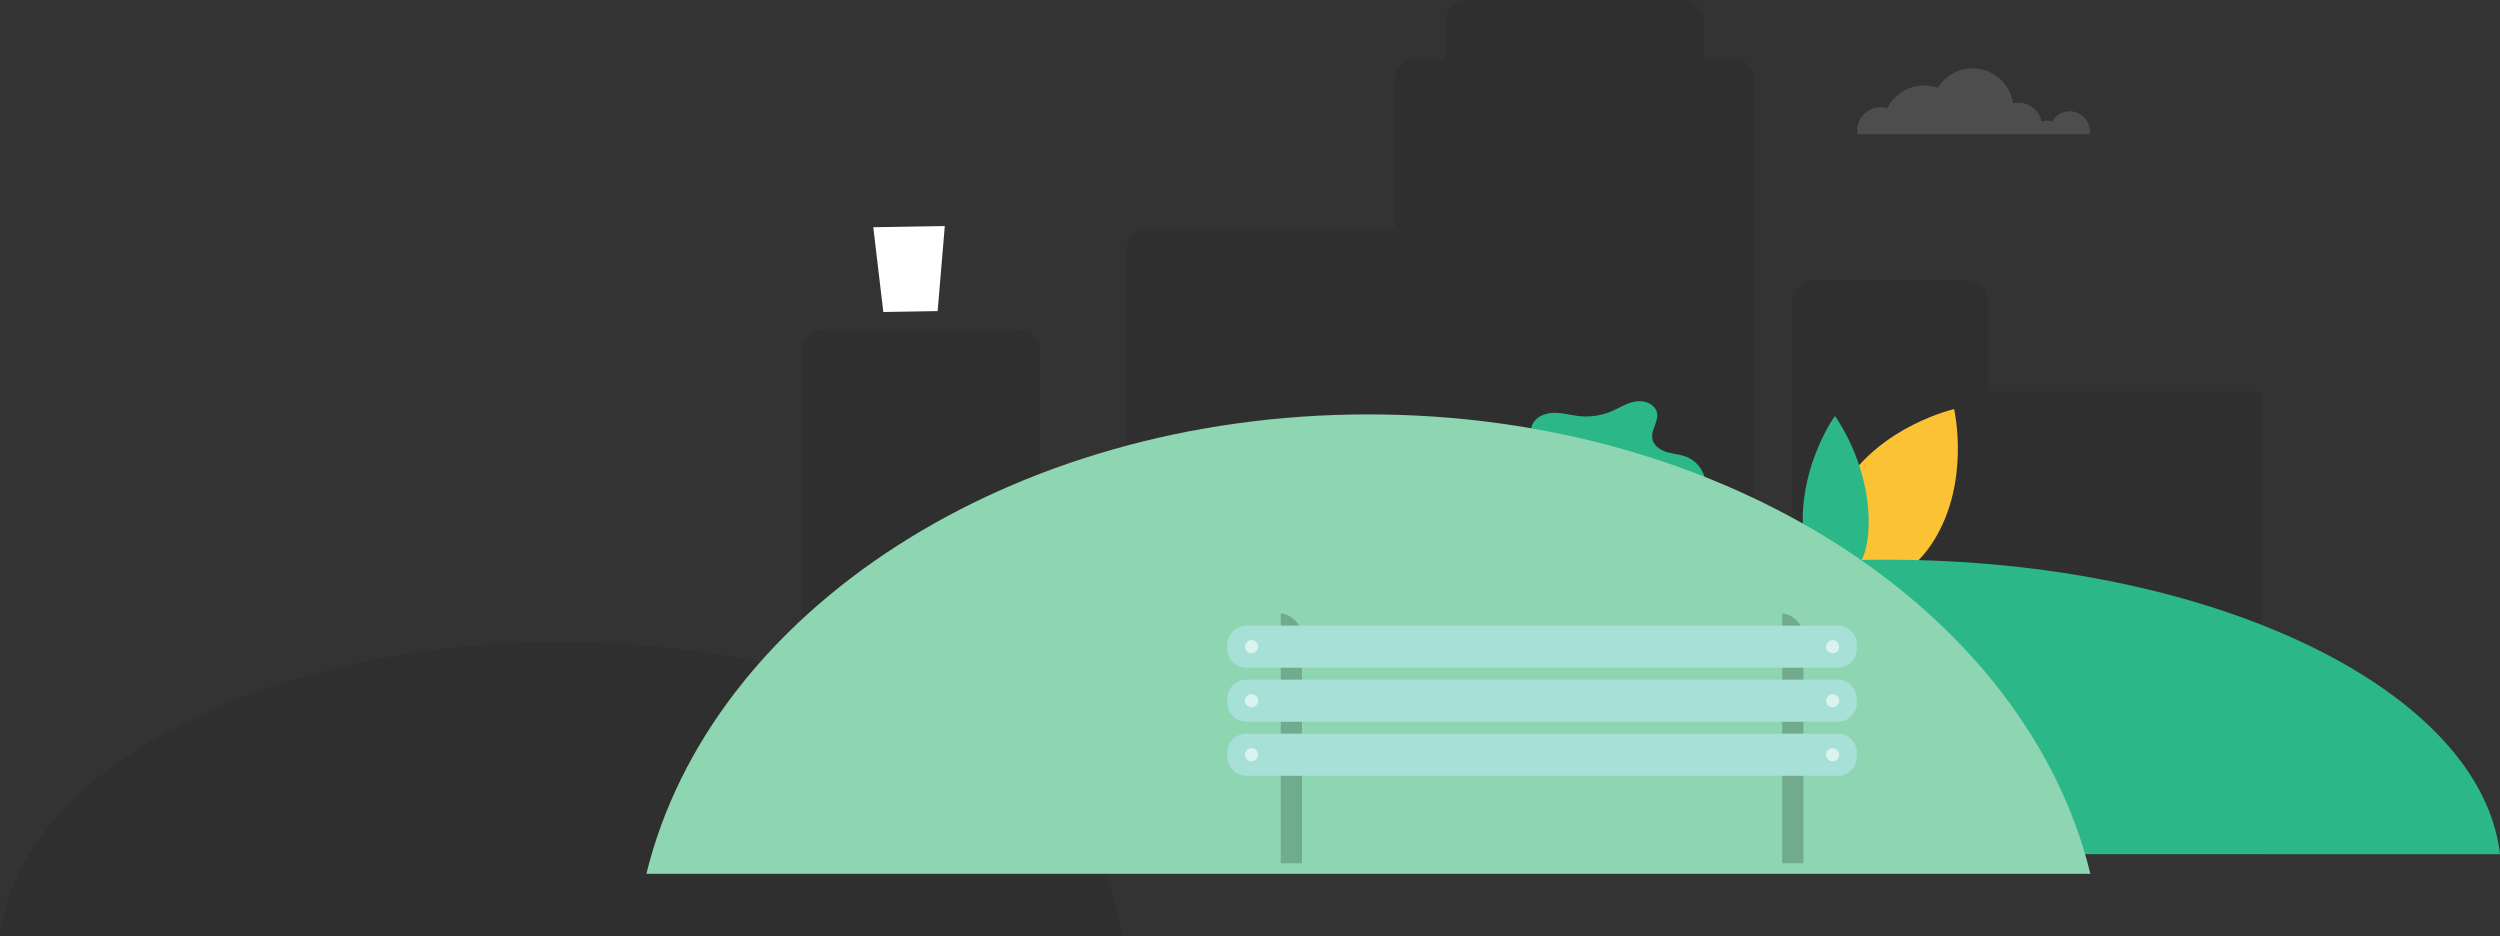 <svg xmlns="http://www.w3.org/2000/svg" width="1389.33" height="520.421" viewBox="0 0 1389.33 520.421">
  <rect x="0" y="0" width="1389.33" height="520.421" fill="#333333" stroke="none"/>
  <g id="City_bg" data-name="City bg" transform="translate(-347.949 -0.976)">
    <g id="Group_18" data-name="Group 18" transform="translate(793.552 0)">
      <path id="Fill_1" data-name="Fill 1" d="M11.754,0A11.754,11.754,0,0,0,0,11.754V292H132V11.754A11.754,11.754,0,0,0,120.246,0Z" transform="translate(0.459 183.975)" opacity="0.084"/>
      <path id="Fill_2" data-name="Fill 2" d="M12,0A12,12,0,0,0,0,12V319H261V61.631H109.053V12a12,12,0,0,0-12-12Z" transform="translate(550.459 156.975)" opacity="0.084"/>
      <path id="Fill_3" data-name="Fill 3" d="M320.927,12.854A12.771,12.771,0,0,0,308.239,0H189.432a11.751,11.751,0,0,0-8.277,3.48,12.882,12.882,0,0,0-4.025,9.374V32.822H160.811a11.754,11.754,0,0,0-11.754,11.754v82.657H11.754A11.754,11.754,0,0,0,0,138.987V475H349V44.576a11.754,11.754,0,0,0-11.754-11.754H320.927Z" transform="translate(180.459 0.975)" opacity="0.084"/>
    </g>
    <path id="Fill_1-2" data-name="Fill 1" d="M13.119,21.6a13.143,13.143,0,0,1,3.687.525A22.732,22.732,0,0,1,44.819,10.845a22.7,22.7,0,0,1,41.829,8.636,13.134,13.134,0,0,1,15.962,10.23,7.521,7.521,0,0,1,5.717-.1A11.246,11.246,0,0,1,129.38,35.1a11.38,11.38,0,0,1-.1,1.478H.135A12.98,12.98,0,0,1,0,34.708,13.112,13.112,0,0,1,13.119,21.6" transform="translate(1380.01 38.975)" fill="#fff" opacity="0.129"/>
    <path id="Fill_16" data-name="Fill 16" d="M69.155,0s9.317,40.29-11.408,73.3S13.065,89.343,13.065,89.343s-25.715-14.168-4.99-47.179S69.155,0,69.155,0" transform="translate(1364.76 228.319)" fill="#fbc234"/>
    <path id="Fill_20" data-name="Fill 20" d="M17.869,0S-.255,25.123,0,58.486,18.566,90.295,18.566,90.295s18.328,1.277,18.07-32.086S17.869,0,17.869,0" transform="translate(1349.784 232.142)" fill="#2cb789"/>
    <path id="Fill_24" data-name="Fill 24" d="M107.909,56.868c5.486-3.647,8.973-10.974,7.737-17.44A17.263,17.263,0,0,0,102.59,26.119c-3.73-.79-7.613-.3-11.4-.757s-7.836-2.259-9.168-5.829c-1.722-4.609,1.8-9.96.067-14.565C80.344.331,74.06-.947,69.373.664S60.987,5.854,56.816,8.53a36.213,36.213,0,0,1-16.7,5.6c-4.83.373-9.745-.229-14.5.7s-9.587,3.933-10.648,8.658c-.881,3.92.953,8.365-1,11.874-2,3.585-6.832,4.265-10.088,6.765a10.729,10.729,0,0,0-1.683,14.74Z" transform="matrix(0.985, 0.174, -0.174, 0.985, 1188.828, 211.345)" fill="#2cb789"/>
    <path id="Fill_6" data-name="Fill 6" d="M0,163.654C10.634,72.364,159.286,0,341.132,0s330.5,72.364,341.133,163.654Z" transform="translate(1055.014 312.019)" fill="#2cb789"/>
    <path id="Fill_9" data-name="Fill 9" d="M0,163.654C9.72,72.364,145.592,0,311.8,0s302.086,72.364,311.8,163.654Z" transform="translate(347.948 357.743)" opacity="0.08"/>
    <path id="Fill_12" data-name="Fill 12" d="M0,255.3C35.563,109.966,201.666,0,401.24,0S766.914,109.966,802.478,255.3Z" transform="translate(707.168 231.263)" fill="#8dd6b1"/>
    <g id="Bench" transform="translate(1030 342)">
      <path id="Fill_26" data-name="Fill 26" d="M0,138.738H11.783V11.783C11.783,6.143,5.64,0,0,0H0Z" transform="translate(308.386 0)" fill="rgba(0,0,0,0.2)"/>
      <path id="Fill_28" data-name="Fill 28" d="M0,138.738H11.783V11.783C11.783,6.181,5.6,0,0,0H0Z" transform="translate(29.715 0)" fill="rgba(0,0,0,0.2)"/>
      <path id="Fill_30" data-name="Fill 30" d="M339.305,23.388H10.577A10.573,10.573,0,0,1,0,12.819V10.569A10.573,10.573,0,0,1,10.577,0H339.305a10.573,10.573,0,0,1,10.577,10.569v2.249a10.573,10.573,0,0,1-10.577,10.569" transform="translate(0.001 66.715)" fill="#a6e0d7"/>
      <path id="Fill_31" data-name="Fill 31" d="M339.305,23.388H10.577A10.573,10.573,0,0,1,0,12.819V10.569A10.573,10.573,0,0,1,10.577,0H339.305a10.573,10.573,0,0,1,10.577,10.569v2.249a10.573,10.573,0,0,1-10.577,10.569" transform="translate(0.001 36.686)" fill="#a6e0d7"/>
      <path id="Fill_32" data-name="Fill 32" d="M339.305,23.388H10.577A10.573,10.573,0,0,1,0,12.819V10.569A10.573,10.573,0,0,1,10.577,0H339.305a10.573,10.573,0,0,1,10.577,10.569v2.249a10.573,10.573,0,0,1-10.577,10.569" transform="translate(0.001 6.656)" fill="#a6e0d7"/>
      <path id="Combined_Shape" data-name="Combined Shape" d="M322.923,63.707a3.65,3.65,0,1,1,3.65,3.648A3.649,3.649,0,0,1,322.923,63.707ZM0,63.707a3.65,3.65,0,1,1,3.65,3.648A3.649,3.649,0,0,1,0,63.707ZM322.923,33.678a3.65,3.65,0,1,1,3.65,3.647A3.648,3.648,0,0,1,322.923,33.678ZM0,33.678a3.65,3.65,0,1,1,3.65,3.647A3.648,3.648,0,0,1,0,33.678ZM322.923,3.648a3.65,3.65,0,1,1,3.65,3.648A3.649,3.649,0,0,1,322.923,3.648ZM0,3.648A3.65,3.65,0,1,1,3.65,7.3,3.649,3.649,0,0,1,0,3.648Z" transform="translate(9.83 14.703)" fill="rgba(255,255,255,0.6)"/>
    </g>
    <path id="Fill_44" data-name="Fill 44" d="M34.969,47.2H4.779L0,0H39.749Z" transform="matrix(1, -0.017, 0.017, 1, 833.259, 127.249)" fill="#fff"/>
  </g>
</svg>
